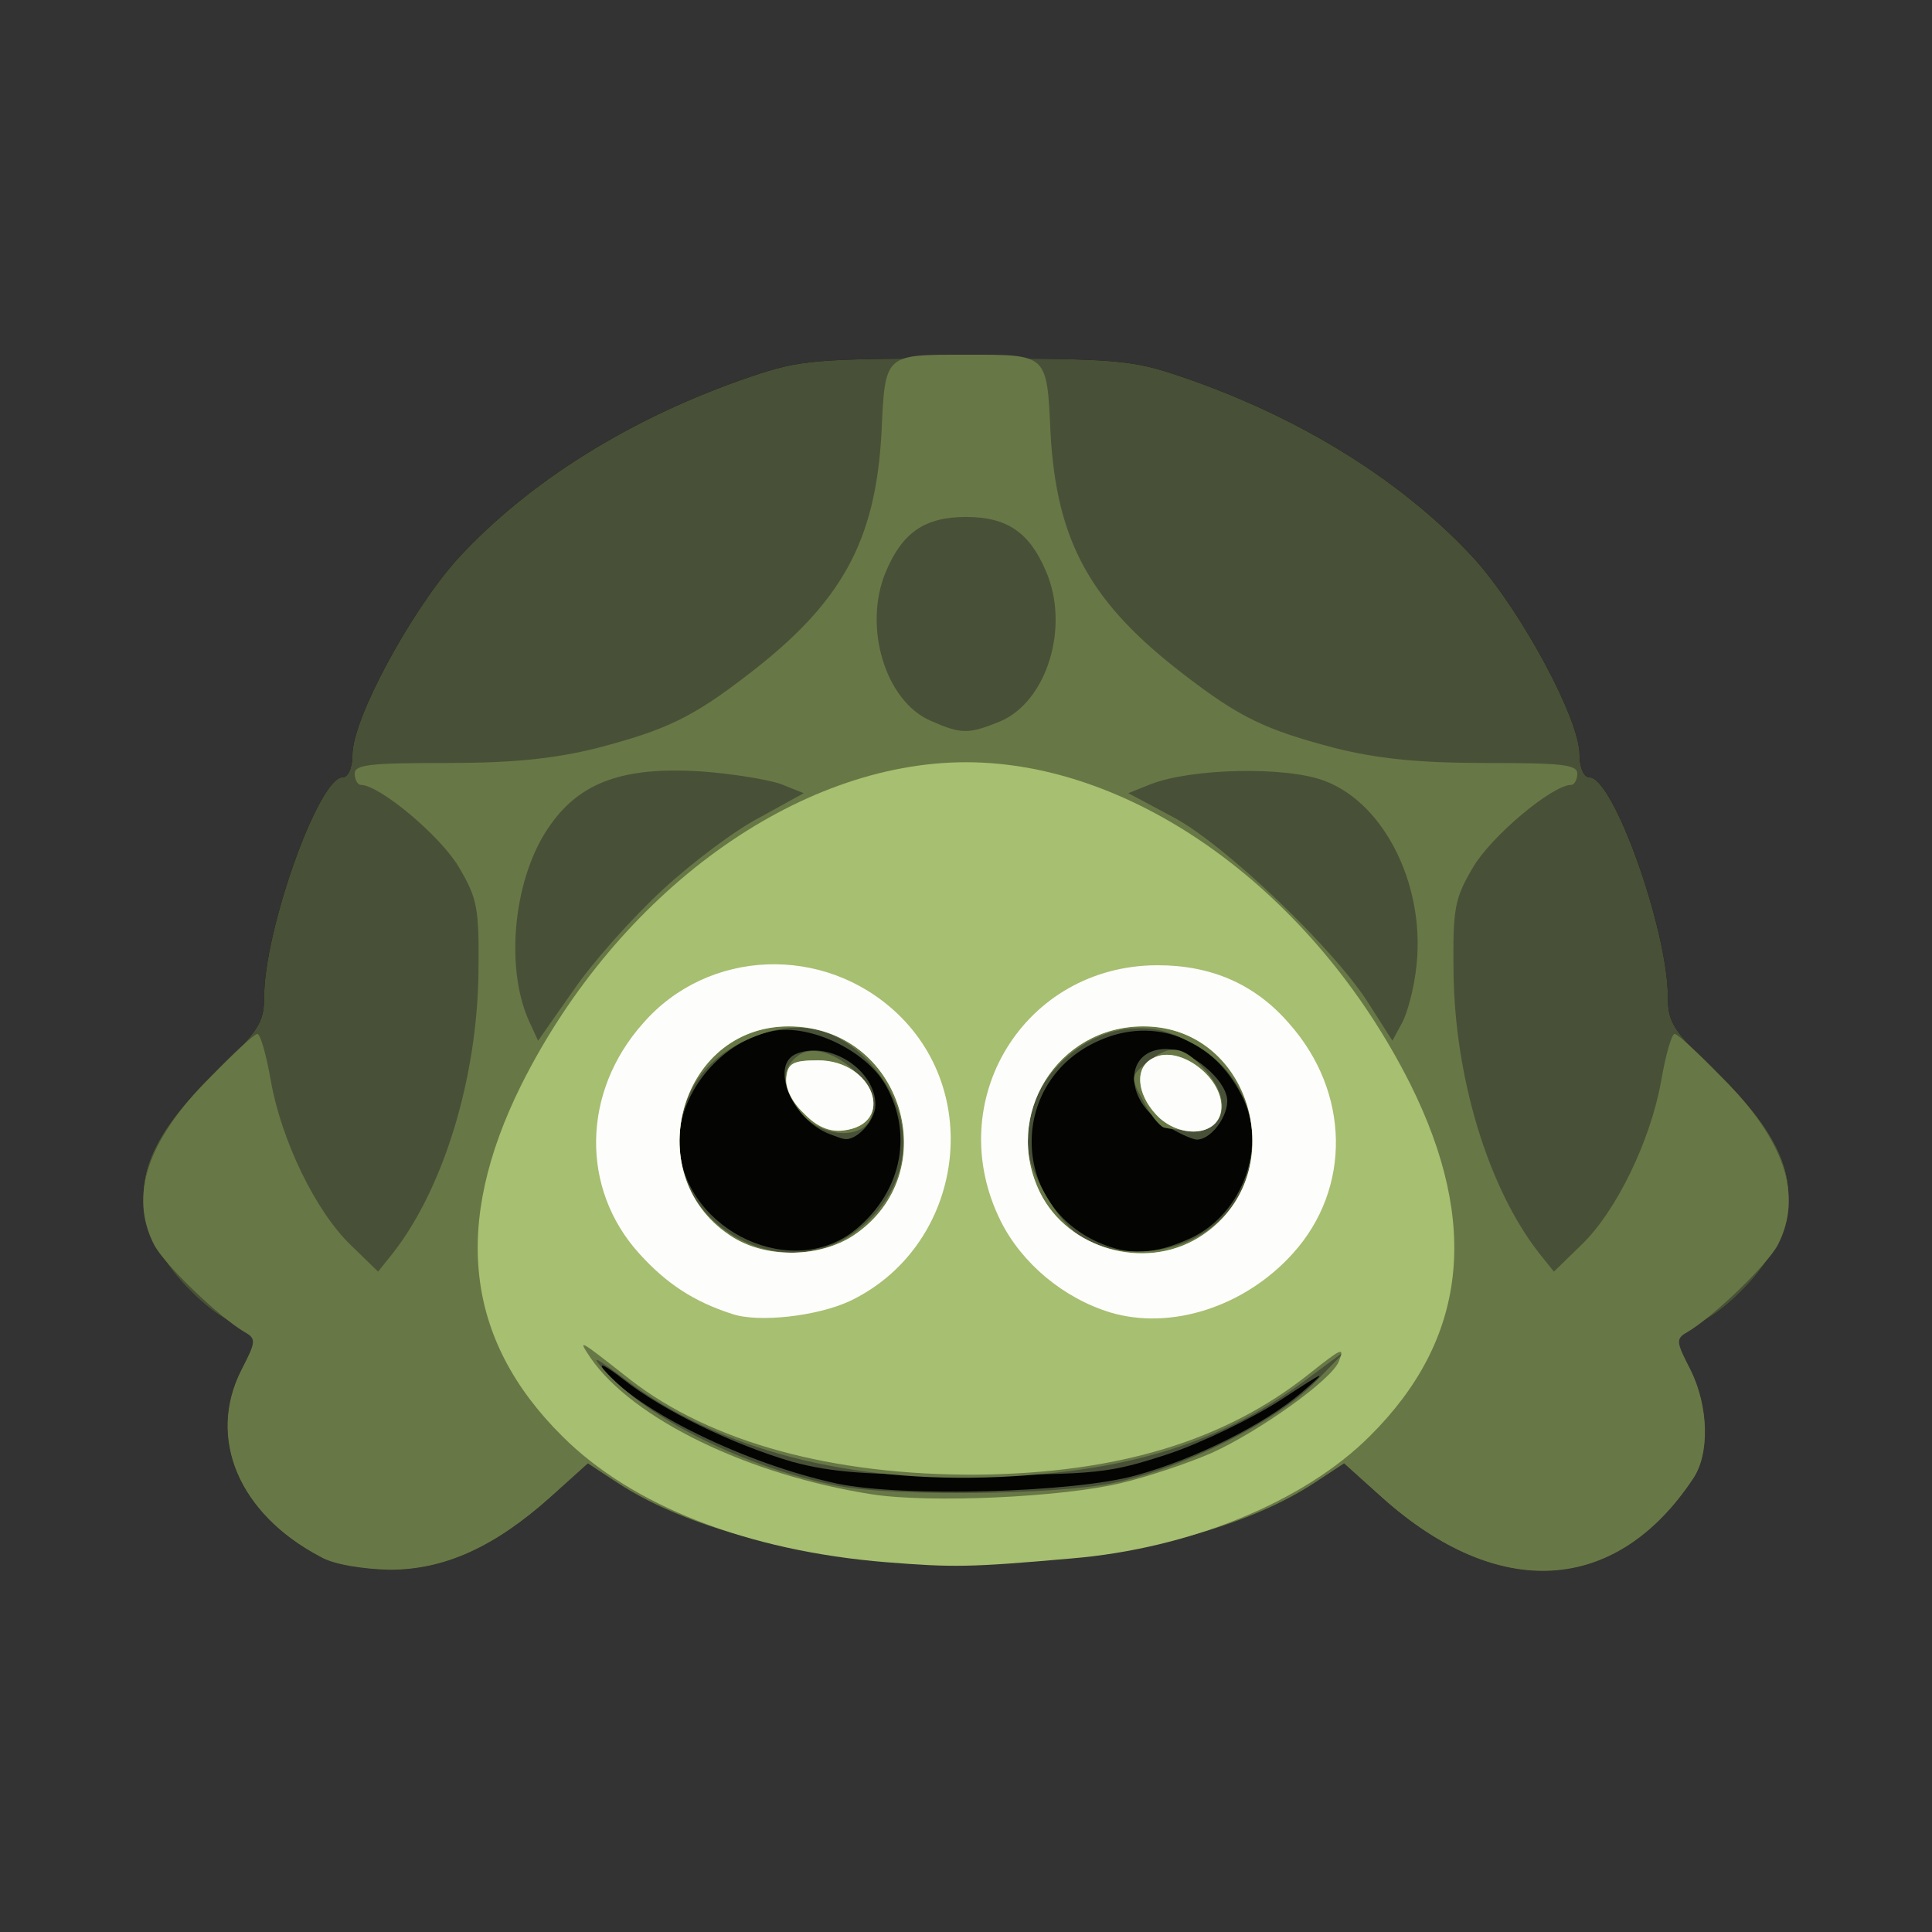 <!DOCTYPE svg PUBLIC "-//W3C//DTD SVG 20010904//EN" "http://www.w3.org/TR/2001/REC-SVG-20010904/DTD/svg10.dtd">
<svg version="1.0" xmlns="http://www.w3.org/2000/svg" width="256px" height="256px" viewBox="0 0 2560 2560" preserveAspectRatio="xMidYMid meet">
<rect x="0" y="0" width="2560" height="2560" fill="#333333" stroke="none"/>
<g id="layer101" fill="#040403" stroke="none">
 <path d="M425 2063 c-109 -57 -151 -157 -105 -248 11 -22 20 -40 20 -41 0 -1 -20 -14 -44 -28 -24 -14 -58 -47 -75 -73 -56 -85 -38 -155 68 -256 54 -51 61 -63 61 -96 0 -88 72 -291 104 -291 7 0 13 -12 13 -30 0 -47 76 -188 138 -258 94 -103 231 -189 390 -243 65 -22 84 -24 285 -24 201 0 220 2 285 24 159 54 296 140 390 243 62 70 138 211 138 258 0 18 6 30 13 30 32 0 104 203 104 291 0 33 7 45 61 96 106 101 124 171 68 256 -17 26 -51 59 -75 73 -24 14 -44 27 -44 28 0 1 9 19 20 41 24 48 26 112 3 145 -102 153 -258 162 -412 24 l-50 -45 -38 25 c-103 68 -272 107 -463 107 -191 0 -360 -39 -463 -107 l-38 -25 -50 45 c-74 66 -140 96 -213 96 -36 -1 -74 -7 -91 -17z"/>
 </g>
<g id="layer102" fill="#485137" stroke="none">
 <path d="M425 2063 c-109 -57 -151 -157 -105 -248 11 -22 20 -40 20 -41 0 -1 -20 -14 -44 -28 -24 -14 -58 -47 -75 -73 -56 -85 -38 -155 68 -256 54 -51 61 -63 61 -96 0 -88 72 -291 104 -291 7 0 13 -12 13 -30 0 -47 76 -188 138 -258 94 -103 231 -189 390 -243 65 -22 84 -24 285 -24 201 0 220 2 285 24 159 54 296 140 390 243 62 70 138 211 138 258 0 18 6 30 13 30 32 0 104 203 104 291 0 33 7 45 61 96 106 101 124 171 68 256 -17 26 -51 59 -75 73 -24 14 -44 27 -44 28 0 1 9 19 20 41 24 48 26 112 3 145 -102 153 -258 162 -412 24 l-50 -45 -38 25 c-103 68 -272 107 -463 107 -191 0 -360 -39 -463 -107 l-38 -25 -50 45 c-74 66 -140 96 -213 96 -36 -1 -74 -7 -91 -17z m1080 -108 c80 -22 171 -68 220 -110 36 -31 33 -30 -28 10 -37 24 -105 57 -150 72 -77 25 -93 27 -257 27 -140 1 -188 -3 -240 -17 -79 -23 -172 -68 -225 -110 -22 -17 -33 -23 -25 -12 44 54 188 125 310 151 86 18 313 12 395 -11z m-376 -322 c64 -49 83 -128 44 -196 -26 -45 -99 -80 -148 -71 -67 12 -125 80 -125 146 0 111 141 186 229 121z m448 8 c70 -32 103 -124 68 -190 -38 -75 -116 -105 -189 -72 -118 52 -119 214 -1 267 41 18 73 17 122 -5z"/>
 <path d="M1100 1503 c-51 -19 -81 -93 -44 -107 44 -17 104 22 104 68 0 21 -26 49 -42 45 -2 0 -10 -3 -18 -6z"/>
 <path d="M1543 1490 c-55 -33 -53 -100 2 -100 27 0 72 33 80 61 7 21 -18 59 -39 59 -6 0 -26 -9 -43 -20z"/>
 </g>
<g id="layer103" fill="#687746" stroke="none">
 <path d="M425 2063 c-109 -57 -151 -158 -105 -248 19 -37 20 -41 4 -50 -34 -20 -106 -89 -120 -116 -33 -65 -9 -138 74 -221 31 -32 59 -58 63 -58 4 0 12 28 18 63 14 78 59 172 106 217 l36 35 20 -25 c67 -86 111 -231 113 -370 1 -86 -1 -99 -26 -141 -24 -41 -105 -109 -130 -109 -4 0 -8 -7 -8 -15 0 -12 21 -14 123 -14 89 0 143 -6 199 -20 91 -24 125 -40 199 -97 124 -95 169 -176 177 -320 5 -106 3 -104 112 -104 109 0 107 -2 112 104 8 144 53 225 177 320 74 57 108 73 199 97 56 14 110 20 200 20 101 0 122 2 122 14 0 8 -4 15 -8 15 -25 0 -106 68 -130 109 -25 42 -27 55 -26 141 2 139 46 284 113 370 l20 25 36 -35 c47 -45 92 -139 106 -217 6 -35 14 -63 18 -63 4 0 32 26 63 58 83 83 107 156 74 221 -14 27 -86 96 -120 116 -16 9 -15 13 4 50 24 48 26 112 3 145 -102 153 -258 162 -412 24 l-50 -45 -38 25 c-103 68 -272 107 -463 107 -191 0 -360 -39 -463 -107 l-38 -25 -50 45 c-74 66 -140 96 -213 96 -36 -1 -74 -7 -91 -17z m1050 -98 c93 -19 220 -83 270 -136 l40 -41 -50 37 c-112 85 -235 124 -410 132 -199 9 -372 -36 -495 -128 -41 -31 -49 -35 -30 -14 59 66 189 130 311 154 73 14 287 12 364 -4z m-350 -327 c83 -55 96 -154 29 -228 -48 -53 -104 -62 -171 -29 -55 28 -83 74 -83 135 0 110 132 182 225 122z m455 4 c107 -53 107 -204 -1 -260 -34 -18 -54 -22 -89 -18 -68 9 -130 78 -130 144 0 41 41 113 76 133 38 23 100 23 144 1z m-702 -463 c39 -36 96 -79 129 -96 l58 -32 -30 -12 c-17 -6 -65 -14 -108 -17 -100 -6 -157 14 -197 70 -49 67 -62 188 -29 261 l12 26 47 -67 c26 -38 79 -97 118 -133z m998 108 c15 -108 -39 -221 -120 -252 -51 -20 -177 -17 -231 4 l-30 12 60 32 c68 36 215 176 260 249 l30 47 13 -24 c7 -13 15 -44 18 -68z m-551 -331 c62 -26 93 -125 61 -199 -22 -52 -52 -72 -106 -72 -54 0 -84 20 -106 72 -31 73 -1 172 59 198 41 18 50 18 92 1z"/>
 <path d="M1061 1474 c-25 -32 -27 -57 -5 -74 34 -29 114 34 99 79 -10 32 -67 29 -94 -5z"/>
 <path d="M1542 1494 c-7 -3 -20 -20 -28 -37 -16 -29 -16 -32 6 -49 30 -25 47 -23 76 9 35 38 30 77 -11 80 -16 1 -36 -1 -43 -3z"/>
 </g>
<g id="layer104" fill="#a7bf70" stroke="none">
 <path d="M1174 2070 c-184 -15 -337 -75 -429 -167 -129 -128 -146 -281 -54 -466 128 -255 365 -427 589 -427 224 0 461 172 589 427 92 185 75 338 -54 466 -87 87 -239 149 -395 162 -136 12 -157 12 -246 5z m312 -105 c34 -8 88 -26 120 -40 62 -28 159 -97 168 -121 8 -20 4 -18 -40 17 -111 88 -252 131 -439 133 -192 1 -353 -43 -460 -126 -70 -55 -70 -55 -52 -28 56 80 207 154 372 180 77 12 253 4 331 -15z m-355 -328 c124 -83 64 -277 -86 -277 -147 0 -200 202 -73 280 46 28 115 26 159 -3z m457 3 c127 -78 74 -280 -73 -280 -114 0 -187 118 -137 220 37 75 138 104 210 60z"/>
 <path d="M1065 1475 c-16 -15 -25 -34 -23 -48 2 -18 9 -22 42 -22 74 0 104 85 33 93 -18 2 -35 -5 -52 -23z"/>
 <path d="M1532 1477 c-26 -28 -29 -63 -4 -75 35 -19 96 28 90 70 -5 34 -56 37 -86 5z"/>
 </g>
<g id="layer105" fill="#fdfdfc" stroke="none">
 <path d="M970 1741 c-50 -16 -87 -40 -123 -80 -78 -86 -76 -214 5 -305 86 -99 240 -105 337 -13 117 111 84 311 -63 381 -43 20 -121 29 -156 17z m161 -104 c124 -83 64 -277 -86 -277 -147 0 -200 202 -73 280 46 28 115 26 159 -3z"/>
 <path d="M1065 1475 c-16 -15 -25 -34 -23 -48 2 -18 9 -22 42 -22 74 0 104 85 33 93 -18 2 -35 -5 -52 -23z"/>
 <path d="M1471 1739 c-62 -19 -117 -65 -145 -121 -79 -159 31 -339 208 -339 71 0 129 25 174 77 81 91 83 219 5 305 -64 71 -162 102 -242 78z m117 -99 c127 -78 74 -280 -73 -280 -114 0 -187 118 -137 220 37 75 138 104 210 60z"/>
 <path d="M1532 1477 c-26 -28 -29 -63 -4 -75 35 -19 96 28 90 70 -5 34 -56 37 -86 5z"/>
 </g>

</svg>
